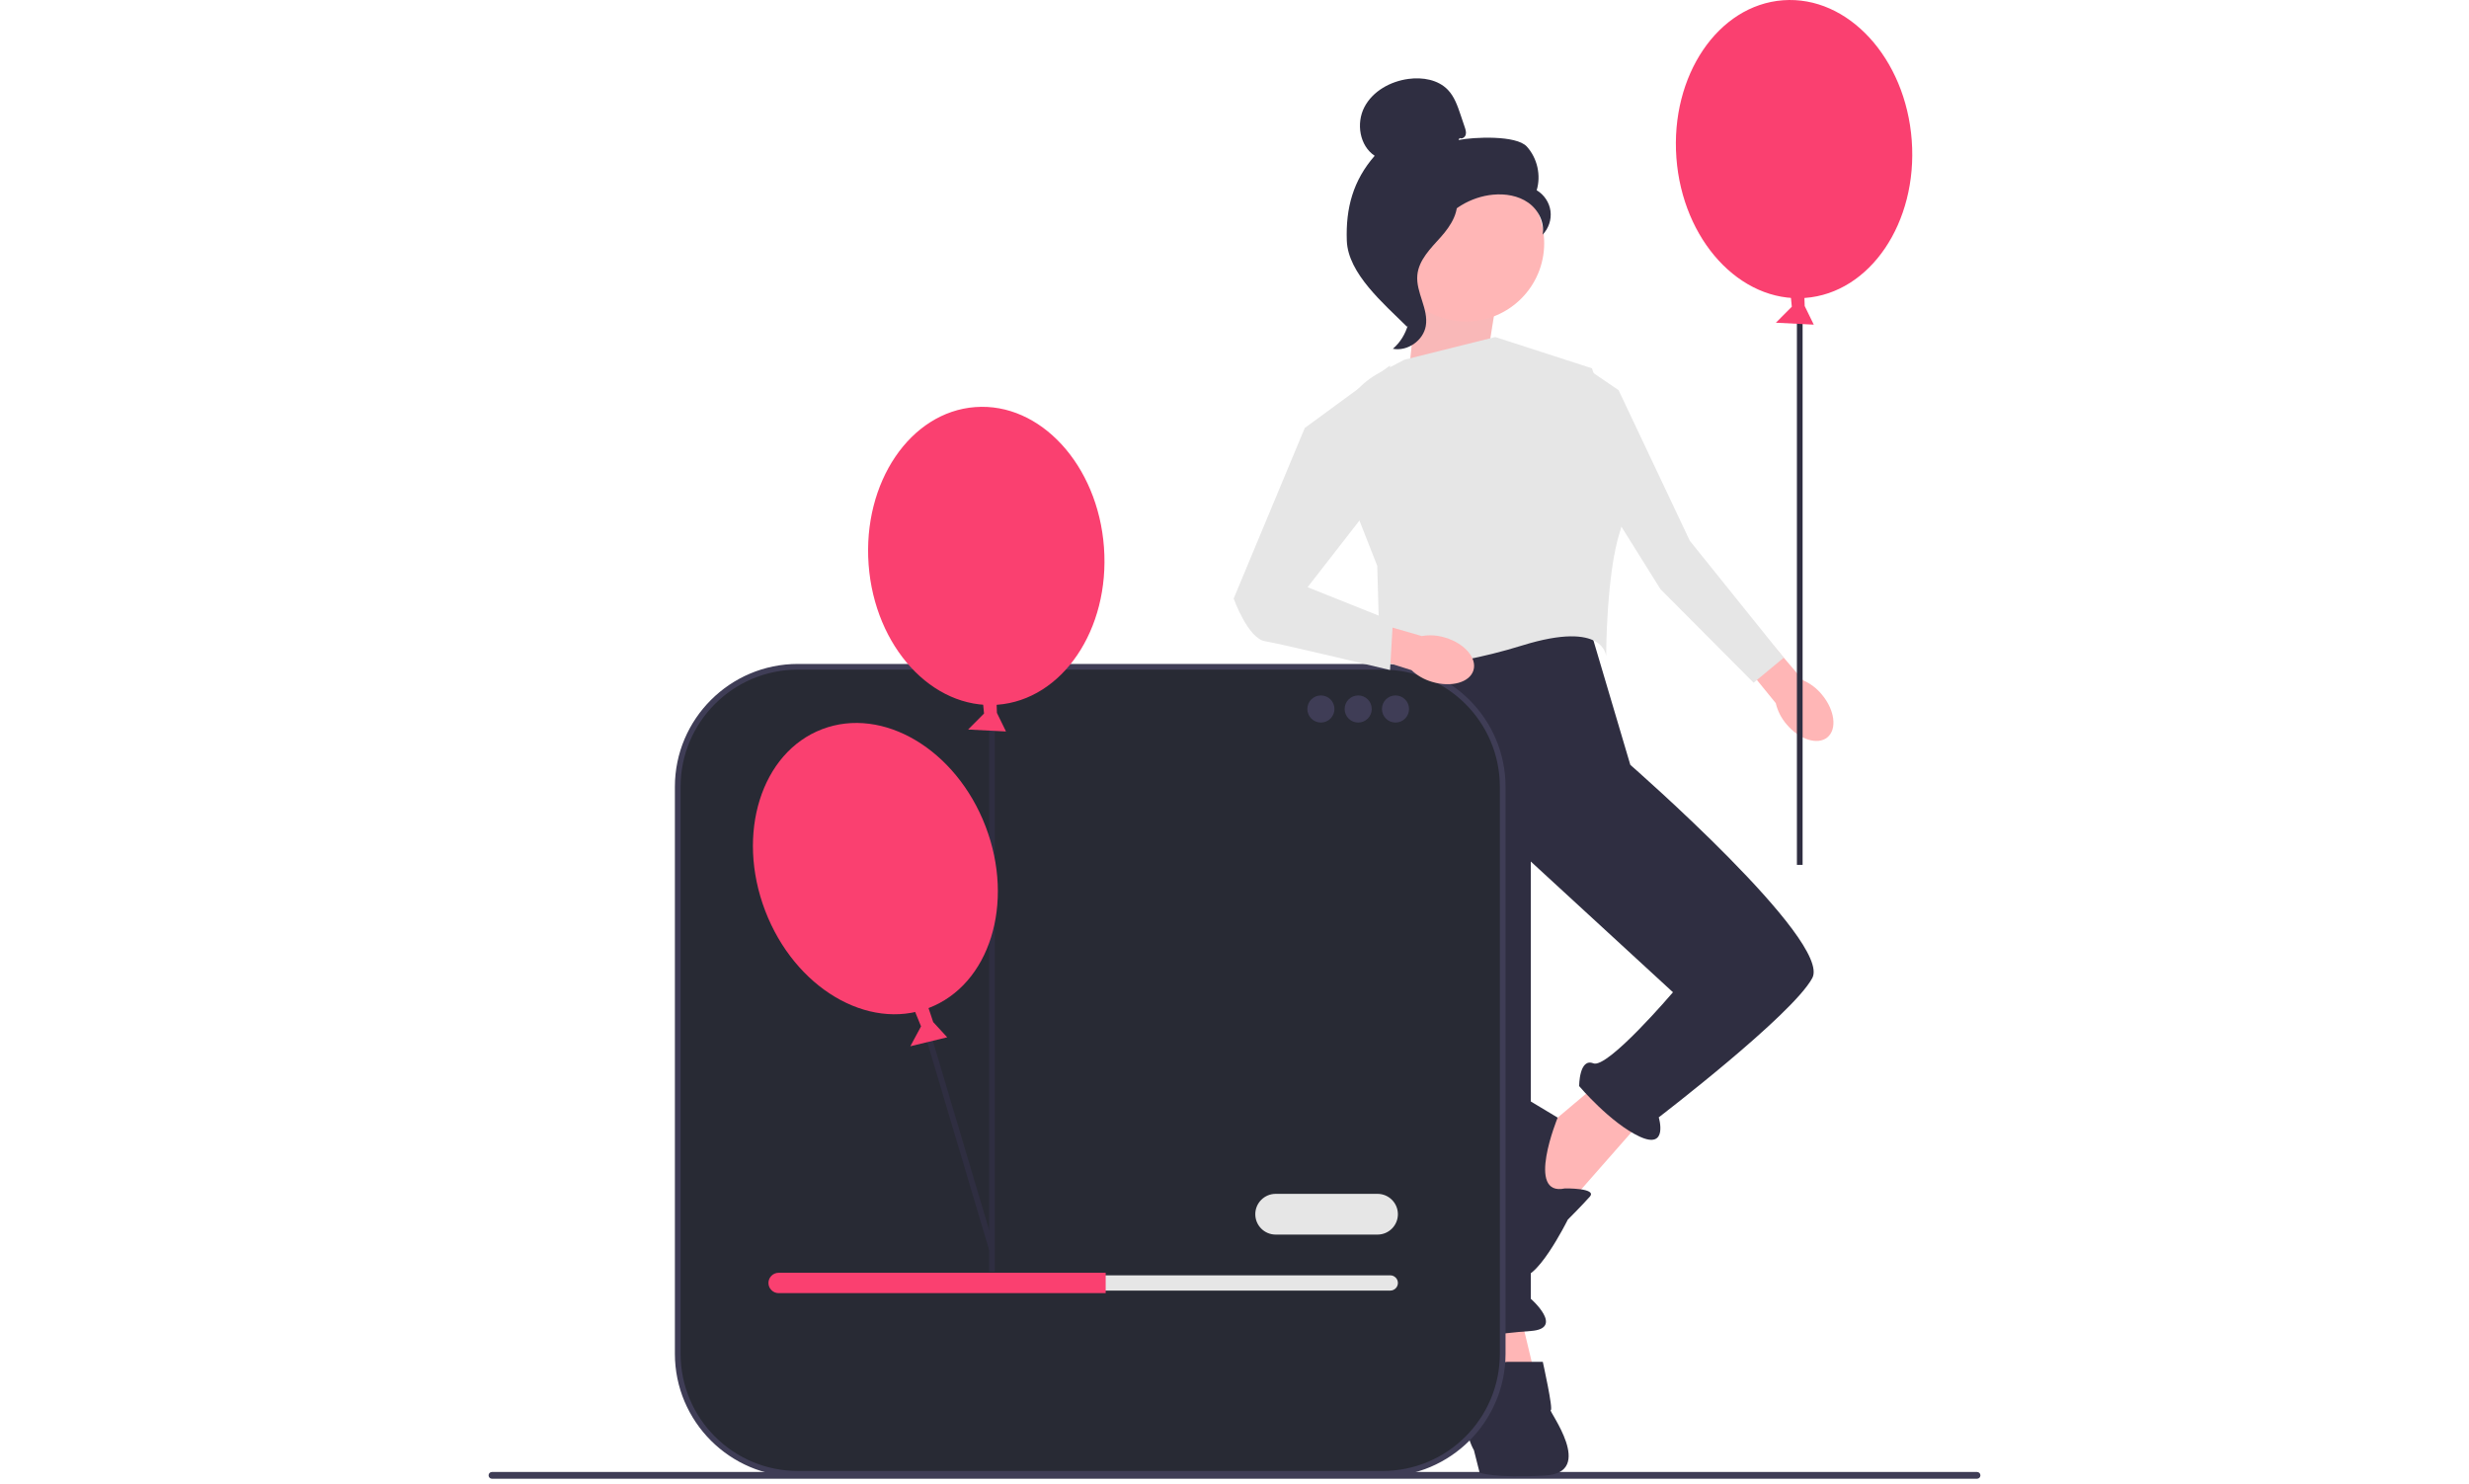<svg width="331" height="199" viewBox="0 0 331 199" fill="none" xmlns="http://www.w3.org/2000/svg">
<g clip-path="url(#clip0_12401_54812)">
<path d="M265.5 197.838C265.5 198.089 265.298 198.291 265.046 198.291H65.954C65.702 198.291 65.5 198.089 65.5 197.838C65.5 197.586 65.702 197.384 65.954 197.384H265.046C265.298 197.384 265.5 197.586 265.5 197.838Z" fill="#3F3D56"/>
<path d="M203.699 175.752L205.986 185.282L199.124 187.188L197.6 176.896L203.699 175.752Z" fill="#FFB6B6"/>
<path d="M214.752 144.875L207.51 150.974L202.936 158.217L209.416 162.41L220.47 149.831L214.752 144.875Z" fill="#FFB6B6"/>
<path d="M212.465 81.979L218.564 102.563C218.564 102.563 245.629 126.197 242.96 131.152C240.292 136.108 222.376 149.831 222.376 149.831C222.376 149.831 223.706 154.219 219.801 152.406C215.896 150.593 211.703 145.638 211.703 145.638C211.703 145.638 211.703 141.826 213.609 142.588C215.515 143.351 224.282 133.058 224.282 133.058L205.222 115.524V174.157C205.222 174.157 209.797 178.156 205.222 178.479C200.648 178.801 196.455 179.564 196.455 179.564C196.455 179.564 191.118 177.658 193.024 175.752L187.306 144.494L183.113 106.375L186.163 86.553L212.465 81.979Z" fill="#2F2E41"/>
<path d="M200.268 184.138C200.268 184.138 200.649 182.613 202.174 182.613H206.831C206.831 182.613 208.273 189.094 207.892 189.094C207.511 189.094 213.991 197.48 207.13 197.861C200.268 198.242 198.362 197.48 198.362 197.48L197.6 194.471C197.6 194.471 196.456 192.524 196.838 191C197.219 189.475 200.268 184.138 200.268 184.138Z" fill="#2F2E41"/>
<path d="M209.797 159.361C209.797 159.361 214.176 159.292 213.13 160.47C212.085 161.648 210.179 163.554 210.179 163.554C210.179 163.554 205.645 172.702 203.528 170.987C201.411 169.272 197.98 150.212 199.124 147.925C200.268 145.638 201.792 145.638 201.792 145.638L208.825 149.867C208.825 149.867 204.461 160.504 209.797 159.361Z" fill="#2F2E41"/>
<path d="M199.124 49.577L200.649 40.048L190.357 35.855L188.832 50.34L199.124 49.577Z" fill="#FFB6B6"/>
<path opacity="0.1" d="M199.124 49.577L200.649 40.048L190.357 35.855L188.832 50.34L199.124 49.577Z" fill="#C7C9CD"/>
<path d="M188.259 48.243L200.457 45.194L213.418 49.387C213.418 49.387 219.136 65.397 217.23 71.115C215.324 76.832 215.324 88.001 215.324 88.001C215.324 88.001 215.133 83.122 204.078 86.553C193.024 89.984 185.019 89.603 185.019 89.603L184.638 75.88L179.849 63.69C177.802 58.48 180.008 52.565 184.967 49.968L188.259 48.243Z" fill="#E6E6E6"/>
<path d="M244.254 93.149C245.976 95.211 246.307 97.77 244.994 98.865C243.682 99.961 241.223 99.177 239.501 97.114C238.802 96.299 238.309 95.329 238.061 94.284L230.879 85.455L234.378 82.623L241.727 91.225C242.711 91.655 243.578 92.315 244.254 93.149Z" fill="#FFB6B6"/>
<path d="M212.865 49.508L210.365 59.41L222.6 78.996L235.091 91.549L239.139 88.19L226.542 72.517L216.994 52.322L212.865 49.508Z" fill="#E6E6E6"/>
<path d="M241.992 39.951C250.705 39.307 257.108 29.849 256.293 18.827C255.479 7.804 247.755 -0.609 239.042 0.035C230.329 0.679 223.926 10.136 224.741 21.159C225.555 32.181 233.279 40.595 241.992 39.951Z" fill="#FA4070"/>
<path d="M241.661 39.951H240.898V115.975H241.661V39.951Z" fill="#2F2E41"/>
<path d="M241.85 38.346L241.942 41.039L243.159 43.533L238.08 43.274L240.215 41.127L239.974 38.679L241.85 38.346Z" fill="#FA4070"/>
<path d="M196.523 43.111C202.319 43.111 207.018 38.412 207.018 32.615C207.018 26.819 202.319 22.12 196.523 22.12C190.726 22.12 186.027 26.819 186.027 32.615C186.027 38.412 190.726 43.111 196.523 43.111Z" fill="#FFB6B6"/>
<path d="M195.686 18.505C195.99 18.682 196.397 18.414 196.494 18.076C196.591 17.738 196.478 17.379 196.365 17.046L195.799 15.369C195.397 14.179 194.971 12.948 194.101 12.043C192.789 10.676 190.702 10.329 188.824 10.581C186.412 10.904 184.032 12.21 182.911 14.37C181.789 16.529 182.267 19.543 184.293 20.891C181.405 24.201 180.398 27.89 180.557 32.281C180.716 36.671 185.5 40.711 188.62 43.804C189.317 43.382 189.951 41.402 189.567 40.683C189.184 39.964 189.733 39.131 189.259 38.469C188.784 37.806 188.387 38.861 188.867 38.203C189.17 37.787 187.988 36.831 188.438 36.582C190.615 35.379 191.338 32.666 192.705 30.589C194.354 28.083 197.176 26.386 200.162 26.105C201.807 25.95 203.545 26.23 204.893 27.185C206.242 28.14 207.115 29.847 206.802 31.47C207.612 30.647 208.015 29.442 207.863 28.298C207.711 27.154 207.007 26.097 206.011 25.514C206.617 23.511 206.097 21.206 204.691 19.656C203.285 18.105 197.58 18.369 195.527 18.777" fill="#2F2E41"/>
<path d="M195.367 26.165C192.647 26.459 190.684 28.814 189.026 30.99C188.071 32.243 187.07 33.628 187.094 35.204C187.118 36.798 188.183 38.165 188.693 39.675C189.525 42.143 188.714 45.08 186.732 46.772C188.69 47.143 190.807 45.675 191.144 43.712C191.538 41.425 189.805 39.219 190.01 36.908C190.191 34.873 191.795 33.306 193.159 31.784C194.523 30.262 195.804 28.242 195.176 26.297" fill="#2F2E41"/>
<path d="M185.356 89.412H106.957C98.067 89.412 90.859 96.619 90.859 105.509V181.532C90.859 190.422 98.067 197.629 106.957 197.629H185.356C194.247 197.629 201.454 190.422 201.454 181.532V105.509C201.454 96.619 194.247 89.412 185.356 89.412Z" fill="#282A34"/>
<path d="M185.357 198.01H106.957C97.871 198.01 90.478 190.618 90.478 181.532V105.509C90.478 96.423 97.871 89.031 106.957 89.031H185.357C194.443 89.031 201.836 96.423 201.836 105.509V181.532C201.836 190.618 194.443 198.01 185.357 198.01ZM106.957 89.793C98.291 89.793 91.241 96.843 91.241 105.509V181.532C91.241 190.198 98.291 197.248 106.957 197.248H185.357C194.023 197.248 201.073 190.198 201.073 181.532V105.509C201.073 96.843 194.023 89.793 185.357 89.793H106.957Z" fill="#3F3D56"/>
<path d="M177.084 96.89C178.088 96.89 178.901 96.076 178.901 95.072C178.901 94.068 178.088 93.254 177.084 93.254C176.08 93.254 175.266 94.068 175.266 95.072C175.266 96.076 176.08 96.89 177.084 96.89Z" fill="#3F3D56"/>
<path d="M182.084 96.89C183.088 96.89 183.901 96.076 183.901 95.072C183.901 94.068 183.088 93.254 182.084 93.254C181.08 93.254 180.266 94.068 180.266 95.072C180.266 96.076 181.08 96.89 182.084 96.89Z" fill="#3F3D56"/>
<path d="M187.084 96.89C188.088 96.89 188.901 96.076 188.901 95.072C188.901 94.068 188.088 93.254 187.084 93.254C186.08 93.254 185.266 94.068 185.266 95.072C185.266 96.076 186.08 96.89 187.084 96.89Z" fill="#3F3D56"/>
<path d="M104.388 171.015C103.823 171.015 103.363 171.474 103.363 172.039C103.363 172.314 103.47 172.569 103.663 172.757C103.857 172.956 104.112 173.063 104.388 173.063H186.381C186.946 173.063 187.406 172.604 187.406 172.039C187.406 171.763 187.299 171.509 187.106 171.321C186.911 171.121 186.656 171.015 186.381 171.015H104.388Z" fill="#E6E6E6"/>
<path d="M148.23 170.673V173.404H104.387C104.012 173.404 103.67 173.254 103.424 173.001C103.172 172.756 103.021 172.414 103.021 172.039C103.021 171.288 103.636 170.673 104.387 170.673L148.23 170.673Z" fill="#FA4070"/>
<path d="M184.675 165.552H171.018C169.512 165.552 168.287 164.327 168.287 162.821C168.287 161.314 169.512 160.089 171.018 160.089H184.675C186.181 160.089 187.406 161.314 187.406 162.821C187.406 164.327 186.181 165.552 184.675 165.552Z" fill="#E6E6E6"/>
<path d="M133.369 167.504L123.823 135.427L123.092 135.645L132.605 167.609" fill="#2F2E41"/>
<path d="M133.699 94.504C142.412 93.86 148.815 84.402 148 73.38C147.186 62.357 139.462 53.943 130.749 54.587C122.036 55.231 115.633 64.689 116.448 75.711C117.262 86.734 124.986 95.147 133.699 94.504Z" fill="#FA4070"/>
<path d="M133.368 94.504H132.605V170.528H133.368V94.504Z" fill="#2F2E41"/>
<path d="M124.251 134.498L125.107 137.054L126.985 139.097L122.043 140.297L123.477 137.63L122.548 135.353L124.251 134.498Z" fill="#FA4070"/>
<path d="M133.557 92.898L133.649 95.592L134.866 98.086L129.787 97.827L131.922 95.679L131.681 93.232L133.557 92.898Z" fill="#FA4070"/>
<path d="M124.507 135.168C132.668 132.047 136.081 121.147 132.132 110.824C128.183 100.501 118.367 94.663 110.207 97.785C102.047 100.906 98.633 111.806 102.582 122.129C106.531 132.452 116.347 138.29 124.507 135.168Z" fill="#FA4070"/>
<path d="M193.776 85.51C196.347 86.286 198.031 88.242 197.536 89.878C197.042 91.515 194.557 92.212 191.985 91.434C190.953 91.138 190.007 90.599 189.227 89.862L178.373 86.436L179.739 82.147L190.607 85.292C191.666 85.111 192.752 85.185 193.776 85.51Z" fill="#FFB6B6"/>
<path d="M174.918 57.392L186.354 49.006L185.973 65.016L175.3 78.739L186.735 83.313L186.354 89.844C186.354 89.844 171.869 86.362 169.582 85.981C167.295 85.6 165.389 80.263 165.389 80.263L174.918 57.392Z" fill="#E6E6E6"/>
</g>
<defs>
<clipPath id="clip0_12401_54812">
<rect width="200" height="198.291" fill="white" transform="translate(65.5)"/>
</clipPath>
</defs>
</svg>
